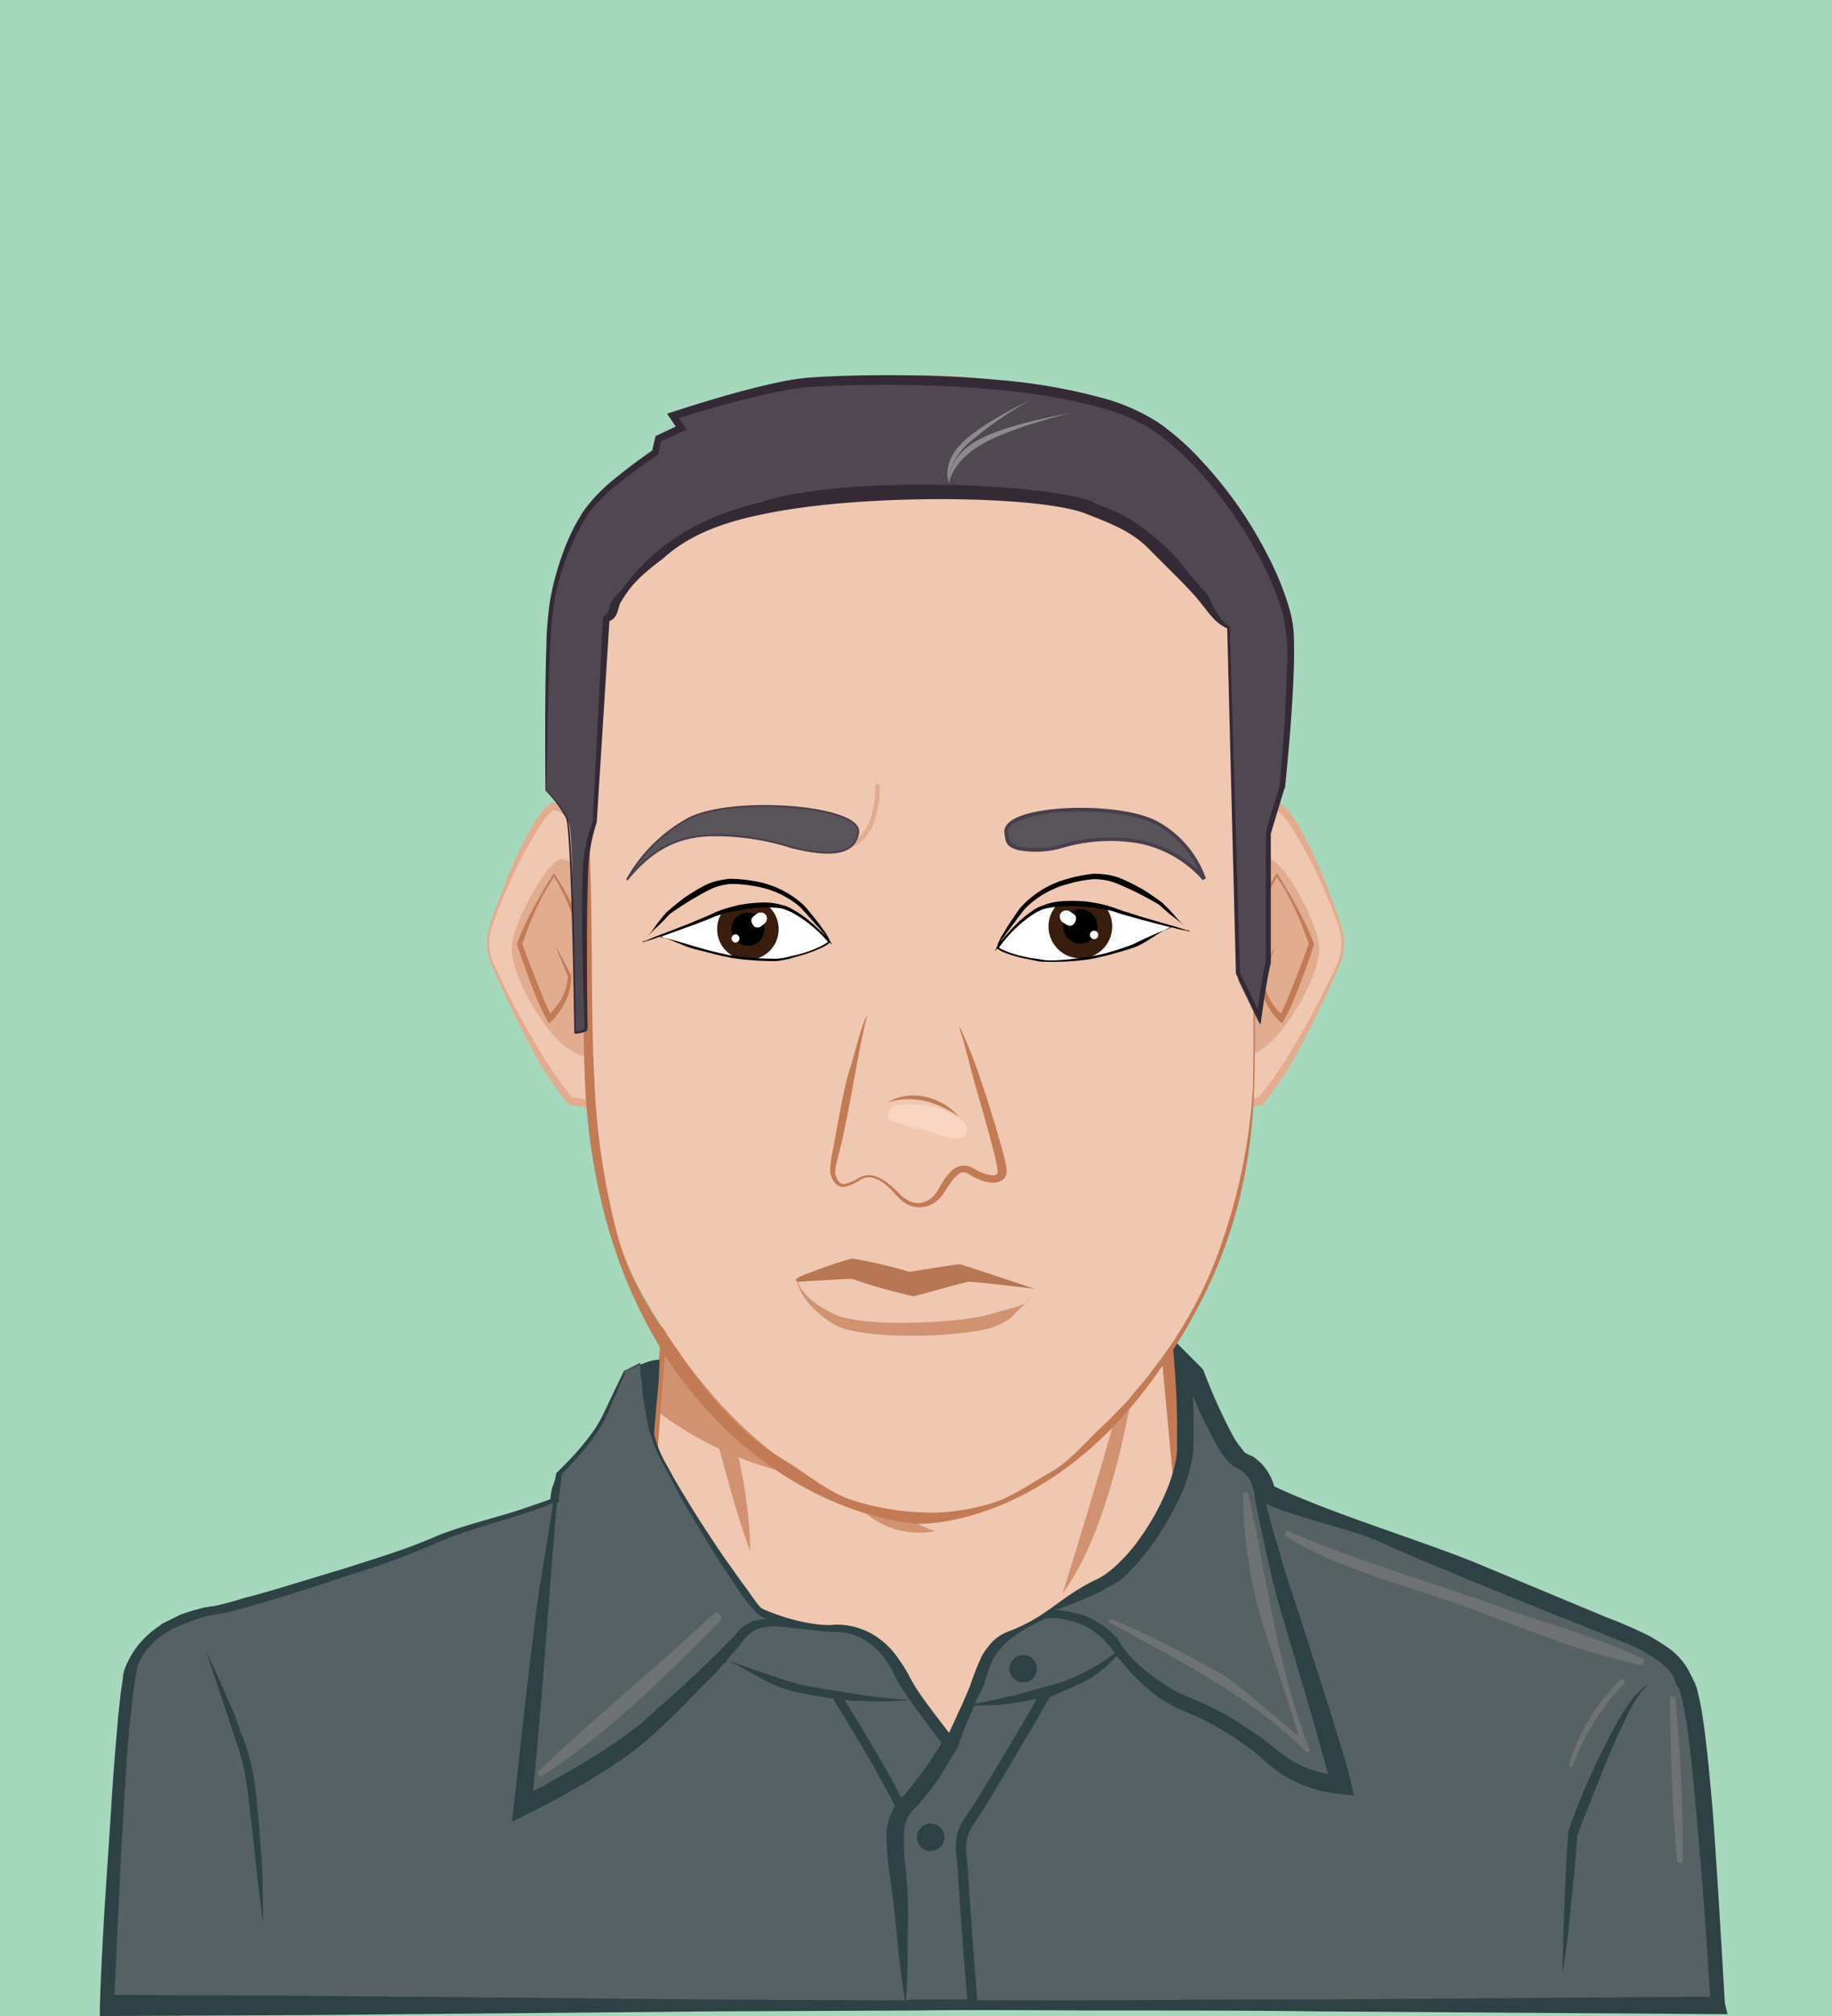 <svg id="hadi" xmlns="http://www.w3.org/2000/svg" width="200" height="220" viewBox="0 0 200 220">
  <g id="svga-group-backs-single">
    <path id="SvgjsPath3825" d="M0,0H200V220H0Z" fill="#a6d8bd"/>
  </g>
  <g id="svga-group-humanwrap-move" transform="translate(10.9 40.946)">
    <g id="svga-group-humanwrap">
      <g id="svga-group-humanbody-back" transform="translate(4.8 50.753)">
        <path id="SvgjsPath3778" d="M180.8,184.9c-2.3-3.4-38.9-17.8-38.9-17.8l-13.4-5.2-5.6-68.8H76.8L71.3,162l-13.4,5.2S21.4,181.6,19,185c-2.3,3.4-3.3,14.9-3.3,14.9V219H184.2V199.8c-.1.1-1-11.5-3.4-14.9Z" transform="translate(-15.7 -93.1)" fill="#f0c7b1"/>
      </g>
      <g id="svga-group-chinshadow-single" transform="translate(60.96 50.753)">
        <path id="SvgjsPath4222" d="M94.3,163.2a39.846,39.846,0,0,0,30.2-15c.96-1.2,1.83-2.36,2.64-3.5l-4.2-51.6H76.82l-4.96,62.4A38.761,38.761,0,0,0,94.3,163.2Z" transform="translate(-71.86 -93.1)" fill="#d19271"/>
      </g>
      <g id="svga-group-humanbody-front" transform="translate(3.9 49.853)">
        <path id="SvgjsPath3779" d="M184.5,219c-.1-6.4-.1-12.8-.1-19.2l-.3-.1a.138.138,0,0,1,.2,0,.1.1,0,0,1,.1.1v-.4l-.1-.5-.1-.9-.2-1.9c-.2-1.3-.4-2.5-.6-3.8a26.155,26.155,0,0,0-.9-3.8,16.135,16.135,0,0,0-1.5-3.6,11.929,11.929,0,0,0-2.9-2.1c-1-.6-2.1-1.1-3.2-1.7-2.1-1.1-4.3-2.1-6.5-3.1-4.4-2-8.7-3.9-13.1-5.7-4.4-1.9-8.8-3.7-13.2-5.5l-13-5.2-1.2-16.9c-.4-5.7-.9-11.5-1.3-17.2l-1.3-17.2L123.8,93l-.1-.8h-.8c-7.7,0-15.4.1-23.1.1l-23.1.2h-.5V93L75,110.2l-1.3,17.2c-.8,11.4-1.8,22.8-2.8,34.2-5.6,2.1-11.2,4.2-16.7,6.4q-8.4,3.3-16.8,6.9c-2.8,1.2-5.6,2.4-8.3,3.6a89.553,89.553,0,0,0-8.2,4.1,12.141,12.141,0,0,0-2,1.4,1.47,1.47,0,0,0-.5.6l-.3.6a5.359,5.359,0,0,0-.5,1.1,25.424,25.424,0,0,0-1.3,4.5,90.7,90.7,0,0,0-1.4,9.1L14.8,219v.9h.9l42.1.1H100c14,0,28.1-.1,42.1-.2l42.1-.5h.3V219ZM100,218l-42.1-.1-41.2.1-.1-18.1c.3-3,.6-5.9,1.2-8.9a28.755,28.755,0,0,1,1.1-4.2,7.93,7.93,0,0,1,.4-.9l.2-.4.3-.3a14.036,14.036,0,0,1,1.8-1.2c2.5-1.5,5.3-2.8,8-4.1s5.5-2.5,8.2-3.7c5.5-2.4,11.1-4.8,16.7-7.1s11.2-4.5,16.9-6.7l.2-.1v-.2c.9-11.5,1.7-23,2.7-34.4l1.4-17.2,1.5-16.7,22.6.2c7.4.1,14.8.1,22.3.1l1.3,16.4,1.5,17.2c.5,5.7,1,11.5,1.5,17.2l1.6,17.2v.3l.3.1,13.4,5c4.4,1.7,8.9,3.4,13.3,5.2s8.8,3.7,13.2,5.6c2.2,1,4.3,2,6.5,3,1.1.5,2.1,1.1,3.2,1.6a14.92,14.92,0,0,1,2.9,2,11.669,11.669,0,0,1,1.4,3.5c.3,1.2.6,2.5.8,3.7.2,1.3.4,2.5.6,3.8l.2,1.9.1.9.1.5v.4c0,6.3,0,12.6-.1,18.9l-41.8-.5c-14,.1-28.1,0-42.1,0Z" transform="translate(-14.8 -92.2)" fill="#c27b55"/>
        <path id="SvgjsPath3780" d="M125.1,142.4s-1.8,23-9.1,32.9C116,175.3,123.9,150.3,125.1,142.4Zm-34.5,16s5,7.9,11.5,10.1C102.1,168.5,92.6,170.7,90.6,158.4ZM73.4,140c6.7,25.6,6.7,25.6,8.5,30.7C81.9,170.7,82.3,158.1,73.4,140Z" transform="translate(-14.8 -92.2)" fill="#d19271"/>
      </g>
      <g id="svga-group-clothes-single" transform="translate(0 105.153)">
        <path id="SvgjsPath6421" d="M69.9,150.1l-1.8.9s-1.4,2.9-2.4,5.1S61,162,61,162a20.019,20.019,0,0,0-.6,2.9s-12.3,4.2-15.9,5.6-19.2,6.3-21.3,6.4a15,15,0,0,0-5.1,1.8,9.328,9.328,0,0,0-3.9,4.5c-1,2.8-2.6,34.4-2.6,36.8H187.5s-1.8-32.4-3.5-34.9c-.6-.9-.2-2.6-5.9-5.1s-17-7-20.8-8.5-19.3-7.2-19.3-7.2a4.552,4.552,0,0,0-2.3-3.4c-2.1-1.1-5.3-9.8-5.3-9.8l-1.3-1.3a91.82,91.82,0,0,1,.2,9.6c-.2,4.5-4.7,11.7-7.9,13.8s-9,5.7-11.3,6.6-2.8,3.4-3.8,5.9-2.6,5.9-2.6,5.9a69.509,69.509,0,0,1-5.3-7.6c-1.7-3.2-4-5.5-8.3-5.1-4.2.4-5.5-.9-7-1.7-1.5-.9-10.6-15.1-11.9-18.7a40.165,40.165,0,0,1-1.3-8.4Z" transform="translate(-10.9 -147.5)" fill="#566163"/>
        <path id="SvgjsPath6422" d="M188.3,220c-.4-6.9-.8-13.8-1.3-20.7-.3-3.5-.6-6.9-1.1-10.4a23.816,23.816,0,0,0-.5-2.6,5.271,5.271,0,0,0-.5-1.5l-.1-.2-.1-.2-.3-.6a7.317,7.317,0,0,0-1.9-2.3c-.8-.6-1.5-1-2.3-1.5a49.969,49.969,0,0,0-4.8-2.1l-4.8-2-9.6-4c-6.2-2.5-15.8-5.4-21.9-8.3a5.6,5.6,0,0,0-2.4-3.3l-.3-.1a.31.31,0,0,0-.2-.1c-.1-.1-.1-.1-.2-.1a3.171,3.171,0,0,1-.5-.6,7.837,7.837,0,0,1-1-1.5,60.682,60.682,0,0,1-3.1-6.9l-.1-.2-.1-.1-1.3-1.3-1.9-1.9.2,2.8q.3,3.45.3,6.9v2.6l-.1.8a18.116,18.116,0,0,1-.9,3.1,26.246,26.246,0,0,1-3.3,5.9,17.874,17.874,0,0,1-2.2,2.5,10.593,10.593,0,0,1-1.2,1,6.376,6.376,0,0,1-1.4.8c-4.1,2.1-4.9,3.8-9.2,5.5a4.869,4.869,0,0,0-1.8,1.1,8.346,8.346,0,0,0-1.2,1.6,28.057,28.057,0,0,0-1.3,3.3l-.9,2.1c-.5,1-.9,2-1.4,3-1.2-1.6-2.5-3.2-3.6-4.9-.3-.5-.6-1-.9-1.6a16.286,16.286,0,0,0-1.1-1.7,8.614,8.614,0,0,0-3-2.7,7.845,7.845,0,0,0-4-.9c-.5.1-3.5.1-7.7-1.7-.5-.2-1.5-1.9-2.3-2.9-.7-1-1.5-2.1-2.2-3.1-1.4-2.1-2.8-4.2-4.1-6.4-.7-1.1-1.3-2.2-1.9-3.3a12.811,12.811,0,0,1-1.4-3.4c.1-1.6.4-4.6.5-5.7,0,0,.1-2.2.1-2.4-1.2-.1-3.2,1.1-3.9,1.4l-1.5,3a26.389,26.389,0,0,1-1.5,2.9,25.6,25.6,0,0,1-2,2.6c-.7.8-1.5,1.6-2.3,2.4l-.1.1v.1a5.732,5.732,0,0,1-.4,1.4,5.067,5.067,0,0,0-.2,1.3c-3.2,1.4-9.4,2.7-12.6,4.1s-6.6,2.4-10,3.5c-3.4,1-6.8,2.1-10.1,3-.9.2-1.7.5-2.5.7l-1.2.3c-.2,0-.3.1-.6.1-.2,0-.5.1-.7.1a27.584,27.584,0,0,0-2.7.8l-1.2.6-.6.3c-.3.1-.4.3-.6.4a9.779,9.779,0,0,0-3.6,4.4,3.926,3.926,0,0,0-.3,1.4l-.2,1.3-.3,2.7c-.3,3.5-.6,7.1-.8,10.6l-.7,10.6c-.2,3.6-.4,7-.5,10.6v.9h.9l22-.1,22-.2,22-.2,22-.1c7.3-.1,14.7,0,22,0s14.7,0,22,.1l44,.3h.8l-.3-1.2Zm-68.2-44.9c.5-.3,1.1-.6,1.6-.9a5.665,5.665,0,0,0,1.5-1.2,20.936,20.936,0,0,0,2.4-2.8,32.252,32.252,0,0,0,3.6-6.3,18.93,18.93,0,0,0,1-3.6l.1-1v-2.7c0-1,0-2-.1-3a43.73,43.73,0,0,0,2.3,4.9,17.393,17.393,0,0,0,1.1,1.8,6.469,6.469,0,0,0,.8.9,3.111,3.111,0,0,0,.6.4l.4.2a4.741,4.741,0,0,1,1,1,7.838,7.838,0,0,1,.5,1.4l.1.6v.1c.5,2.7,1.1,5.3,1.7,8,.6,2.6,1.4,5.3,2.2,7.9l2.3,7.8,1.1,3.9c.2.8.5,1.7.7,2.5a12.971,12.971,0,0,1-3.9-1.4,26.838,26.838,0,0,1-2.3-1.7,22.688,22.688,0,0,0-2.5-1.8,28.554,28.554,0,0,0-5.4-3l-1.4-.6c-.4-.2-.9-.4-1.3-.6-.8-.5-1.6-1-2.4-1.6a20,20,0,0,1-2.2-1.9,8.7,8.7,0,0,1-.9-1.1,2.092,2.092,0,0,1-.4-.6l-.2-.3-.3-.4a9.127,9.127,0,0,0-5.6-2.8,3.4,3.4,0,0,0-1-.1,45.322,45.322,0,0,0,4.9-2Zm-12.8,10.4c.9-2.2.5-4.6,6.9-7.5a6,6,0,0,1,2.3.2,7.467,7.467,0,0,1,4.5,2.7l.2.2.2.3c.1.1.2.3.3.4a21.034,21.034,0,0,1-5.9,3.2c-1.7.5-3.3.9-5,1.4-1.5.3-2.9.7-4.4.9l.9-1.8Zm-4.5,6.1a43.876,43.876,0,0,1-4,5.6l-.4.4c-1.7-3.4-5.1-8.9-6.2-10.7a6.6,6.6,0,0,0,1.4.1,36.171,36.171,0,0,0,5.7-.1C100.5,188.5,101.6,190.1,102.8,191.6ZM91,179.5a6.216,6.216,0,0,1,3.3.8,8.158,8.158,0,0,1,2.5,2.4,8.272,8.272,0,0,1,.9,1.6,15.053,15.053,0,0,0,1,1.7l.6.9a50.5,50.5,0,0,1-5.6-.6c-2-.3-4-.6-6-1s-6.6-2.2-8.4-2.7c.5-.6,1-1.1,1.5-1.7a4.778,4.778,0,0,1,1.8-1.7,6.344,6.344,0,0,1,2.4-.3c.1,0,5.4.6,6,.6ZM61.4,162.2c.8-.8,1.5-1.6,2.2-2.4a26.93,26.93,0,0,0,2-2.7c.6-1,.9-2,1.4-3l1.3-3c.5-.3,1-.6,1.6-.9v.8l.1.9c.1.6.1,1.3.2,1.9.2,1.3.4,2.5.7,3.8a18.352,18.352,0,0,0,1.5,3.6c.6,1.1,1.2,2.2,1.8,3.4,1.3,2.2,2.6,4.4,3.9,6.5.7,1.1,1.4,2.1,2.1,3.2a23.4,23.4,0,0,0,2.4,3.1,2.361,2.361,0,0,0,.9.6.1.1,0,0,1,.1.1,6.753,6.753,0,0,0-1.4.2,5.67,5.67,0,0,0-1.3.8c-.4.4-.6.7-.9,1L78.1,182c-1.3,1.3-2.6,2.5-3.9,3.7s-2.7,2.4-4,3.6a47.314,47.314,0,0,1-4.3,3.1c-2.5,1.6-5.1,3.1-7.7,4.5.5-5.5,1-11,1.4-16.5l.7-9.1c.2-2,.3-3.9.5-5.9l.2-.1v-.2a7.844,7.844,0,0,1,.2-1.4,6.052,6.052,0,0,1,.2-1.5Zm-5.8,57.2-22-.2-21.1-.1c.3-6.7.6-13.5,1-20.2.2-3.5.4-7.1.8-10.6.1-.9.2-1.8.3-2.6l.2-1.3c0-.2.1-.4.1-.6a1.268,1.268,0,0,0,.1-.6,7.643,7.643,0,0,1,3.1-3.6,2.186,2.186,0,0,0,.5-.3l.6-.3a6.118,6.118,0,0,1,1.2-.5,22.5,22.5,0,0,1,2.4-.8c.2,0,.4-.1.6-.1l.7-.1c.5-.1.9-.2,1.3-.3.9-.2,1.7-.5,2.6-.7,3.4-1,6.8-2.1,10.1-3.2a92.539,92.539,0,0,0,10-3.7c3.1-1.4,9.2-2.8,12.3-4.2-.3,1.9-.6,3.7-.9,5.6-.5,3-1,6.1-1.3,9.1-.8,6.1-1.4,12.2-2.1,18.3l-.2,1.8,1.6-.8A89.213,89.213,0,0,0,67,194a34.575,34.575,0,0,0,4.4-3.4c1.3-1.2,2.7-2.5,3.9-3.8,1.3-1.3,2.6-2.6,3.8-3.9l.3-.3c3.6,1.7,4.4,2.8,8.2,3.6,1.2.2,2.4.4,3.5.6l-.1.1c.1.1,4.8,7.7,6.7,11.6a.52.52,0,0,0-.2.4,6.263,6.263,0,0,0-.7,2.2A24.216,24.216,0,0,0,97,205l.5,3.7.4,3.7c.2,2.4.5,4.9.9,7.3l-21.2-.1-22-.2Zm43.3.3c.2-2.5.2-4.9.2-7.4a48.321,48.321,0,0,0-.3-7.6,21.956,21.956,0,0,1-.1-3.6,5.732,5.732,0,0,1,.4-1.4c.1-.2.3-.4.4-.6l.3-.3.4-.4a32.409,32.409,0,0,0,2.4-3.1c.7-1.1,1.3-2.2,2-3.3v-.1l.9-2.4.9-2a23.717,23.717,0,0,0,4.6-.3c.8-.1,1.5-.3,2.2-.4-1.5,2.6-6.5,11.1-7.8,12.9s-1.1,3.3-.9,5c0,.4.1.8.1,1.3.1,2.1.8,11.5,1,13.6H99.5Zm22.7,0H106.7c-.2-2-.9-11.6-1-13.7,0-.5-.1-.9-.1-1.3-.2-1.7-.3-2.9.8-4.4,1.5-2.1,6.3-10.5,6.6-10.9l1.6-2.8c1-.4,1.8-.8,3.4-1.5a11.95,11.95,0,0,0,3.9-3,.1.1,0,0,0,.1.1c.3.4.7.8,1,1.2a22.842,22.842,0,0,0,2.2,2.2,12.029,12.029,0,0,0,2.6,1.8,6.109,6.109,0,0,0,1.4.7l1.4.6a31.016,31.016,0,0,1,5,2.9,20.281,20.281,0,0,1,2.3,1.8,16.41,16.41,0,0,0,2.5,1.9,14.523,14.523,0,0,0,6.1,1.9l1.3.1-.3-1.3c-.3-1.4-.7-2.7-1.1-4l-1.2-3.9-2.5-7.8c-.8-2.6-1.7-5.1-2.5-7.7-.7-2.4-1.4-4.8-2-7.1,2.9,1.4,9.4,2.8,12.3,4.1,1.6.7,3.1,1.4,4.8,2.1l4.8,2,9.6,3.9,4.8,1.9c1.6.7,3.2,1.2,4.7,2,1.4.8,2.9,1.7,3.5,2.9a4.167,4.167,0,0,1,.2.6c0,.1.1.2.2.4a1.438,1.438,0,0,1,.2.3,4.053,4.053,0,0,1,.3,1c.2.8.3,1.6.5,2.5.5,3.4.8,6.8,1.1,10.2.6,6.6,1.1,13.2,1.5,19.9l-43.2.3c-7.2,0-14.6,0-21.9.1ZM111.7,182a1.5,1.5,0,1,1-1.5,1.5A1.538,1.538,0,0,1,111.7,182Zm-10.1,18.4a1.5,1.5,0,1,1-1.5,1.5A1.538,1.538,0,0,1,101.6,200.4Zm-73.8-4.5a26.154,26.154,0,0,0-.9-3.8c-.4-1.2-.9-2.4-1.3-3.6-1-2.3-2-4.6-3.1-6.9l1.2,3.6,1.2,3.6,1.2,3.6a23.254,23.254,0,0,1,.8,3.6c.4,2.5.6,5,.9,7.5l.4,3.8c.2,1.2.3,2.5.5,3.8,0-2.5,0-5.1-.2-7.6-.2-2.6-.4-5.1-.7-7.6Zm150.5-9.2a21.419,21.419,0,0,0-1.3,1.9c-.8,1.3-1.5,2.7-2.2,4.1a71.16,71.16,0,0,0-3.6,8.6v.2c-.2,2.5-.3,5-.4,7.6-.1,2.5-.2,5-.2,7.6q.6-3.75.9-7.5c.3-2.5.5-5,.7-7.5,1.1-2.9,2.2-5.7,3.4-8.6.6-1.4,1.2-2.8,1.9-4.2a12.548,12.548,0,0,1,2.5-3.8,8.518,8.518,0,0,0-1.7,1.6Z" transform="translate(-10.9 -147.5)" fill="#2e4144"/>
        <path id="SvgjsPath6423" d="M135.7,164.5a53.836,53.836,0,0,0,1.7,12.6c.3,1.3,4.5,13.8,4.4,13.8,0,0-6.8-5.8-8.1-6.6a117.978,117.978,0,0,0-12.3-6.2c-.3-.1-.5.3-.2.4,7.3,4,15.5,8.1,21.4,14.1a.271.271,0,0,0,.4-.2c-3.6-9.2-4.6-18.4-6.7-27.9-.2-.4-.6-.3-.6,0Zm43.6,17.9c-5-2.4-10.5-3.8-15.7-5.7-6.6-2.4-16.5-5.3-22.9-8.2-.3-.2-.6.3-.3.5,5.1,3.5,14.5,5.8,20.3,8,5.9,2.2,12.2,4.8,18.4,6.1.3,0,.6-.5.2-.7Zm-2.4,2.3a22.022,22.022,0,0,0-5.6,9.2c-.1.2.3.4.4.2a26.252,26.252,0,0,1,5.6-9C177.4,184.8,177.1,184.5,176.9,184.7Zm6,2.1a.3.3,0,0,0-.6,0c.1,5.9.2,11.8.8,17.6a.3.3,0,0,0,.6,0A172.733,172.733,0,0,0,182.9,186.8Zm-105-9.3c-6.2,5.9-13,11.3-19.1,17.2-.2.2.1.7.4.5,7.2-4.7,13.5-10.9,19.5-17C79,177.8,78.3,177.1,77.9,177.5Z" transform="translate(-10.9 -147.5)" fill="#6f7272"/>
      </g>
      <g id="svga-group-head" transform="translate(42.261 0)">
        <g id="svga-group-ears-left-move" transform="translate(0 46.603)">
          <g id="svga-group-ears-left">
            <path id="SvgjsPath3678" d="M68.53,80.36s-11.15-9.8-12.94-9.96c-1.54-.14-5.36,8.01-7.05,13.16a5.866,5.866,0,0,0,.25,4.2c1.62,3.57,5.21,11.04,8.43,14.78a12.436,12.436,0,0,0,3.58.33c.86-.25,7.58-5.67,8.27-7.77s.83-11.3-.54-14.74Z" transform="translate(-48.142 -69.95)" fill="#f0c7b1"/>
            <path id="SvgjsPath3679" d="M69.49,84.19c.18,1.31.28,2.64.33,3.96s.06,2.65-.01,3.98q-.048,1-.17,1.99a7.647,7.647,0,0,1-.2,1.02,3.419,3.419,0,0,1-.46.96,16.382,16.382,0,0,1-2.47,2.8c-.88.84-1.78,1.63-2.71,2.4-.47.38-.93.75-1.42,1.11-.24.18-.49.35-.74.52l-.4.24a1.683,1.683,0,0,1-.53.19,6.784,6.784,0,0,1-1.82-.09c-.58-.08-1.15-.19-1.73-.32l-.13-.03-.08-.1a37.36,37.36,0,0,1-3.74-5.65c-1.1-1.98-2.1-4.03-3.06-6.1l-1.41-3.11a6.135,6.135,0,0,1-.54-3.46,7.594,7.594,0,0,1,.44-1.67c.18-.54.37-1.07.56-1.6.4-1.05.79-2.11,1.22-3.15a40.887,40.887,0,0,1,2.94-6.02,10.792,10.792,0,0,1,1-1.36,3.218,3.218,0,0,1,.67-.59.971.971,0,0,1,.52-.16,1.618,1.618,0,0,1,.47.12,15.946,15.946,0,0,1,2.75,1.76c1.72,1.29,3.37,2.66,5,4.09,1.64,1.41,3.22,2.86,4.81,4.38a17.718,17.718,0,0,1,.91,3.89ZM58.4,72.51a15.634,15.634,0,0,0-2.59-1.61,2.378,2.378,0,0,0-.26-.08.431.431,0,0,0-.2.07,2.033,2.033,0,0,0-.51.44,9.167,9.167,0,0,0-.94,1.24,48.217,48.217,0,0,0-3.11,5.77c-.46,1.01-.92,2.02-1.32,3.06-.2.52-.4,1.04-.59,1.57a7.637,7.637,0,0,0-.45,1.6,5.718,5.718,0,0,0,.55,3.26c.47,1.03.98,2.05,1.49,3.05,1.02,2.02,2.12,3.99,3.26,5.91a39.8,39.8,0,0,0,3.76,5.42l-.21-.13a12.675,12.675,0,0,0,3.29.33.745.745,0,0,0,.28-.11l.35-.22.7-.5c.47-.34.93-.71,1.39-1.08.92-.74,1.81-1.52,2.68-2.34a18.359,18.359,0,0,0,2.39-2.61,2.941,2.941,0,0,0,.38-.72,7.327,7.327,0,0,0,.19-.89c.09-.63.17-1.27.21-1.91.1-1.29.14-2.6.15-3.9s-.04-2.62-.15-3.92a17.533,17.533,0,0,0-.66-3.84c-3.33-2.62-6.67-5.35-10.08-7.86Z" transform="translate(-48.142 -69.95)" fill="#e1ac8f"/>
            <path id="SvgjsPath3680" d="M68.79,88.66S58.04,75.08,56.02,76.21s-5.19,7.53-5.18,9.67c.02,3.14,3.34,8.38,5.01,9.96a6.6,6.6,0,0,0,6.35,1.94c2.66-.61,6.59-9.12,6.59-9.12Z" transform="translate(-48.142 -69.95)" fill="#e1ac8f"/>
            <path id="SvgjsPath3681" d="M60.61,88.64c-.45-1.26-.95-2.5-1.45-3.74S58.1,82.451,57.5,81.26a31.687,31.687,0,0,0-1.97-3.45l-.08-.12-.08.12c-.75,1.18-1.45,2.38-2.12,3.62-.33.62-.66,1.25-.96,1.89s-.57,1.31-.84,1.98l-.04.1.04.12c.46,1.41.96,2.79,1.47,4.18.25.69.54,1.37.83,2.05a17,17,0,0,0,.99,2.01l.19.31.25-.23a6.516,6.516,0,0,0,.87-1.02,8.555,8.555,0,0,0,.69-1.17,5.911,5.911,0,0,0,.6-2.74v-.06l-.02-.04c-.5-.99-1.03-1.96-1.55-2.94l-.05.03c.42,1.01.83,2.03,1.26,3.03a5.833,5.833,0,0,1-.68,2.41,7.28,7.28,0,0,1-1.24,1.65c-.26-.49-.5-1.02-.73-1.56l-.81-2.03c-.53-1.32-1.03-2.66-1.52-3.99a38.442,38.442,0,0,1,1.52-3.82,25.473,25.473,0,0,1,1.96-3.51,24.3,24.3,0,0,1,1.68,3.39l1.54,3.67,1.56,3.67c.52,1.22,1.05,2.45,1.6,3.66l.06-.03c-.41-1.27-.85-2.54-1.31-3.8Z" transform="translate(-48.142 -69.95)" fill="#c27b55"/>
          </g>
        </g>
        <g id="svga-group-ears-right-move" transform="translate(71.858 46.633)">
          <g id="svga-group-ears-right">
            <path id="SvgjsPath3682" d="M131.47,80.36s11.15-9.8,12.94-9.96c1.54-.14,5.36,8.01,7.05,13.16a5.866,5.866,0,0,1-.25,4.2c-1.62,3.57-5.21,11.04-8.43,14.78a12.436,12.436,0,0,1-3.58.33c-.86-.25-7.58-5.67-8.27-7.77s-.83-11.3.54-14.74Z" transform="translate(-130.156 -69.98)" fill="#f0c7b1"/>
            <path id="SvgjsPath3683" d="M131.44,80.33c1.58-1.52,3.17-2.97,4.81-4.38,1.62-1.42,3.28-2.8,5-4.09A15.37,15.37,0,0,1,144,70.1a2.154,2.154,0,0,1,.47-.12,1.031,1.031,0,0,1,.52.16,2.58,2.58,0,0,1,.67.59,10.792,10.792,0,0,1,1,1.36,42.431,42.431,0,0,1,2.94,6.02c.43,1.04.82,2.09,1.22,3.15.19.53.38,1.06.56,1.6a8.194,8.194,0,0,1,.44,1.67,6.135,6.135,0,0,1-.54,3.46l-1.41,3.11c-.97,2.06-1.96,4.11-3.06,6.1a36.384,36.384,0,0,1-3.74,5.65l-.08.1-.13.03c-.58.13-1.15.23-1.73.32a7.746,7.746,0,0,1-1.82.09,1.683,1.683,0,0,1-.53-.19l-.4-.24c-.25-.17-.5-.34-.74-.52-.48-.36-.95-.73-1.42-1.11-.93-.76-1.83-1.56-2.71-2.4a16.771,16.771,0,0,1-2.47-2.8,3.42,3.42,0,0,1-.46-.96,10.168,10.168,0,0,1-.2-1.02c-.08-.67-.14-1.33-.17-1.99-.07-1.33-.07-2.65-.01-3.98s.15-2.65.33-3.96a15.1,15.1,0,0,1,.91-3.89Zm.06.06a16.334,16.334,0,0,0-.66,3.84c-.1,1.3-.15,2.61-.15,3.92s.06,2.61.15,3.9c.05.65.12,1.29.21,1.91.06.31.11.62.19.89a2.635,2.635,0,0,0,.38.72,18.916,18.916,0,0,0,2.39,2.61c.86.81,1.76,1.59,2.68,2.34.46.37.92.73,1.39,1.08l.7.5.35.22a.745.745,0,0,0,.28.11,12.674,12.674,0,0,0,3.29-.33l-.21.13a39.8,39.8,0,0,0,3.76-5.42c1.14-1.92,2.24-3.89,3.26-5.91.51-1.01,1.02-2.02,1.49-3.05a5.718,5.718,0,0,0,.55-3.26,7.471,7.471,0,0,0-.45-1.6c-.19-.53-.38-1.05-.59-1.57-.4-1.04-.86-2.06-1.32-3.06a47.458,47.458,0,0,0-3.11-5.77,9.167,9.167,0,0,0-.94-1.24,2.8,2.8,0,0,0-.51-.44.431.431,0,0,0-.2-.07,2.378,2.378,0,0,0-.26.08,15.633,15.633,0,0,0-2.59,1.61C138.19,75.02,134.85,77.75,131.5,80.39Z" transform="translate(-130.156 -69.98)" fill="#e1ac8f"/>
            <path id="SvgjsPath3684" d="M131.21,88.66s10.75-13.58,12.77-12.45,5.19,7.53,5.18,9.67c-.02,3.14-3.34,8.38-5.01,9.96a6.6,6.6,0,0,1-6.35,1.94C135.14,97.17,131.21,88.66,131.21,88.66Z" transform="translate(-130.156 -69.98)" fill="#e1ac8f"/>
            <path id="SvgjsPath3685" d="M148.54,85.31c-.26-.67-.52-1.34-.84-1.98q-.45-.96-.96-1.89c-.67-1.24-1.38-2.44-2.12-3.62l-.08-.12-.08.12a34.513,34.513,0,0,0-1.97,3.45c-.6,1.18-1.14,2.4-1.66,3.64-.49,1.24-1,2.48-1.45,3.74s-.9,2.53-1.28,3.81l.06.03c.55-1.21,1.07-2.44,1.6-3.66l1.56-3.67,1.54-3.67a24.3,24.3,0,0,1,1.68-3.39,26.072,26.072,0,0,1,1.96,3.51,37.032,37.032,0,0,1,1.52,3.82c-.5,1.34-.99,2.67-1.52,3.99l-.81,2.03c-.23.53-.47,1.07-.73,1.56a7.28,7.28,0,0,1-1.24-1.65,5.686,5.686,0,0,1-.68-2.41c.43-1,.84-2.02,1.26-3.03l-.05-.03c-.52.98-1.05,1.95-1.55,2.94l-.02.04v.06a5.911,5.911,0,0,0,.6,2.74,7.991,7.991,0,0,0,.69,1.17,6.437,6.437,0,0,0,.87,1.02l.25.23.19-.31a18.668,18.668,0,0,0,.99-2.01c.29-.68.57-1.36.83-2.05.51-1.38,1.01-2.77,1.47-4.18l.04-.12-.07-.11Z" transform="translate(-130.156 -69.98)" fill="#c27b55"/>
          </g>
        </g>
        <g id="svga-group-faceshape-wrap" transform="translate(9.432 0.014)">
          <g id="svga-group-faceshape-single">
            <path id="SvgjsPath4209" d="M133.528,106.966c.269-8.567-.3-24.789.908-37.5,0,0,.834-9.735,0-13.937-2.038-10.247-5.837-16.4-14.084-21.315C111.735,29.1,97,29.3,97,29.3s-14.732-.2-23.349,4.919C65.5,39.138,61.609,45.286,59.571,55.534c-.834,4.1,0,13.937,0,13.937,1.2,12.707.482,25.762.843,35.507.454,15.914,6.176,25.027,10.938,31.791C83.119,152.857,97,154.626,97,154.626s13.481.059,25.248-16.03c7.459-10.237,10.9-19.785,11.276-31.631Z" transform="translate(-59.2 -29.299)" fill="#f0c7b1"/>
            <path id="SvgjsPath4211" d="M122.392,138.964c7.468-10.237,10.765-20.153,11.136-32,.269-8.567-.3-24.789.908-37.5,0,0,.834-9.735,0-13.937-2.038-10.247-5.837-16.4-14.084-21.315C111.735,29.1,97,29.3,97,29.3s-14.732-.2-23.349,4.919C65.5,39.138,61.609,45.286,59.571,55.534c-.834,4.1,0,13.937,0,13.937,1.2,12.707.482,25.762.843,35.507.454,15.914,5.349,26.464,10.111,33.228C82.292,154.294,97,154.626,97,154.626S110.625,155.053,122.392,138.964Zm-5.207,4.806c-1.983,1.793-3.627,3.924-5.879,5.225-2.261,1.271-4.389,2.854-6.835,3.51a16.668,16.668,0,0,1-1.844.441c-.612.143-1.242.215-1.862.307a18.451,18.451,0,0,1-3.66.113h-.139A27.677,27.677,0,0,1,89.526,152c-2.446-.789-4.958-2.9-7.191-4.263-4.5-2.644-7.513-6.225-10.747-10.58-3.1-4.406-6.153-8.726-7.617-14.188a79.047,79.047,0,0,1-2.483-16.939c-.306-5.769-.232-11.6-.315-17.441s-.287-11.7-.843-17.533c-.306-2.9-.51-5.78-.6-8.68-.046-1.445-.056-2.89.009-4.324a17.659,17.659,0,0,1,.2-2.111c.111-.7.278-1.4.417-2.111A37.917,37.917,0,0,1,63.1,45.778a25.156,25.156,0,0,1,4.809-6.712,30.146,30.146,0,0,1,6.477-4.786,30.865,30.865,0,0,1,7.4-2.7,65.368,65.368,0,0,1,31.049.748,28.645,28.645,0,0,1,7.144,2.982,30.474,30.474,0,0,1,6.208,4.878c3.725,3.8,5.911,9.079,7.144,14.623a35.572,35.572,0,0,1,.686,8.444c-.019,2.9-.167,5.759-.371,8.7-.63,11.7,0,23.364-.259,35.016a62.758,62.758,0,0,1-3.241,16.541,46.231,46.231,0,0,1-7.608,14.177c-.778,1.137-1.714,2.121-2.567,3.187-.417.543-.927.984-1.381,1.476-.454.461-.908.963-1.408,1.414Z" transform="translate(-59.2 -29.299)" fill="#c27b55"/>
          </g>
        </g>
        <g id="svga-group-mouth-single-move" transform="translate(33.709 96.382)">
          <g id="svga-group-mouth-single">
            <path id="SvgjsPath4868" d="M87.867,124.284c.12-.08-1.187-.114,1.713-1.134a42.286,42.286,0,0,1,4.263-1.418,53.6,53.6,0,0,1,6.266,1.468s4.993-.83,5.453-.83c.23,0,8.181,2.67,8.181,2.67s-6.822-.836-7.252-.756c-.93.16-5.43,1.5-5.97,1.566a59.091,59.091,0,0,1-6.677-1.881C93.673,123.91,87.867,124.284,87.867,124.284Z" transform="translate(-87.674 -121.729)" fill="#b77654"/>
            <path id="SvgjsPath4869" d="M87.82,125.93c.5,1.38,1.233,2.52,4.153,4.007s13.638,1.044,17.157,0,3.947-.857,4.444-2.237c-.163.72-1.009,1.284-2.291,2.674a8.132,8.132,0,0,1-3.922,1.433c-5.15.857-13.217.629-15.389-.754-2.954-1.882-3.837-3.673-4.153-5.123Z" transform="translate(-87.82 -123.867)" fill="#d19271"/>
          </g>
        </g>
        <g id="svga-group-nose-single-move" transform="matrix(0.998, -0.07, 0.07, 0.998, 36.225, 70.22)">
          <g id="svga-group-nose-single" transform="translate(0)">
            <path id="SvgjsPath4588" d="M16.141,2.681c.27,1.2,2.7,10.85,2.14,12.07s-3.14-.83-3.88-1.09-1.74.78-2.4,2.09-1.49,2.36-2.7,2.35a3.659,3.659,0,0,1-2.61-1.76c-.44-.63-1.47-2.04-2.51-2.32s-1.91.66-2.45.85a1.128,1.128,0,0,1-1.69-.94c-.25-1.28.72-4.55,1.13-5.96S2.641,2.7,2.861,2.2s2.2-2.26,6.27-2.2C13.211.081,15.771,1.051,16.141,2.681Z" transform="translate(0.99 2.415) rotate(3)" fill="#f0c7b1"/>
            <path id="SvgjsPath4589" d="M4.881.025C3.721,3.818,2.3,10.841,1.111,14.593c-.15.471-.3.934-.42,1.4a6.024,6.024,0,0,0-.14.694,1.712,1.712,0,0,0-.01.314,1.527,1.527,0,0,0,.08.331c.14.438.38.876.89.818a4.838,4.838,0,0,0,1.54-.562,2.507,2.507,0,0,1,.9-.248,2.211,2.211,0,0,1,.93.149,4.776,4.776,0,0,1,1.43.934,14.723,14.723,0,0,1,1.13,1.149,3.646,3.646,0,0,0,1.22.926,2.11,2.11,0,0,0,1.49.058,2.647,2.647,0,0,0,1.19-.818c.3-.347.55-.818.86-1.248a5.311,5.311,0,0,1,1.15-1.256,1.952,1.952,0,0,1,1.05-.388,2.012,2.012,0,0,1,1.11.289l.21.124.16.107c.11.074.22.132.33.2a5.289,5.289,0,0,0,.71.322,3.467,3.467,0,0,0,.71.174.671.671,0,0,0,.46-.058.448.448,0,0,0,.14-.364,5.587,5.587,0,0,0-.05-.669c-.26-1.9-1.54-7.3-1.97-9.211s-.78-4-1.32-5.912l.09-.025a48.809,48.809,0,0,1,1.94,5.8c.58,1.9,1.92,7.277,2.24,9.253a6.387,6.387,0,0,1,.06.793,1.153,1.153,0,0,1-.5.95,1.775,1.775,0,0,1-1.22.24,3.938,3.938,0,0,1-.98-.256,7.124,7.124,0,0,1-.83-.4,3.487,3.487,0,0,1-.38-.24l-.18-.124-.15-.091a.842.842,0,0,0-1.07.033,4.808,4.808,0,0,0-1.01,1.05c-.32.4-.57.826-.97,1.264a3.236,3.236,0,0,1-1.57.95,2.838,2.838,0,0,1-1.94-.19,3.82,3.82,0,0,1-1.3-1.1,11.265,11.265,0,0,0-1.04-1.165,4.032,4.032,0,0,0-1.31-.893,1.818,1.818,0,0,0-1.55.1,5.359,5.359,0,0,1-1.65.661,1.45,1.45,0,0,1-.53-.033,1.04,1.04,0,0,1-.44-.264,2,2,0,0,1-.45-.711,2.207,2.207,0,0,1-.12-.38A1.505,1.505,0,0,1,0,16.659a6.043,6.043,0,0,1,.08-.752,14.251,14.251,0,0,1,.31-1.463c.5-1.926,1.528-6.709,2.258-8.568S3.931,1.81,4.831,0l.05.025Z" transform="matrix(1, 0.017, -0.017, 1, 0.369, 0)" fill="#c27b55"/>
            <path id="SvgjsPath4590" d="M0,.583A4.751,4.751,0,0,1,2.03.013a6.348,6.348,0,0,1,2.12.24,7.355,7.355,0,0,1,1.91.93,8.9,8.9,0,0,1,.83.66c.25.25.49.5.72.77-.3-.19-.57-.4-.86-.59-.3-.17-.58-.37-.88-.53a6.349,6.349,0,0,0-.91-.44A8.192,8.192,0,0,0,4.02.7,8.283,8.283,0,0,0,2.04.373,7.084,7.084,0,0,0,0,.583Z" transform="translate(6.884 9.06)" fill="#c27b55"/>
            <path id="SvgjsPath4591" d="M8.393,2.682C7.023.622,3.233-.228.913.052c-.76.09-1.37,1.27-.45,1.67,1.16.51,2.34.85,3.54,1.26,1.18.4,2.29,1.13,3.56,1.14A.963.963,0,0,0,8.393,2.682Z" transform="translate(6.761 9.989)" fill="#f8d5c3"/>
          </g>
        </g>
        <g id="svga-group-hair-front" transform="translate(6.36)">
          <path id="SvgjsPath6242" d="M58.02,72.663A12.49,12.49,0,0,1,60.51,76.1c.711,1.714.307,22.645.836,23.027l1.16-.39-.29-17.6,1.13-5.033,1.24-22.154S68.3,44.343,81.552,41.142s20.729-.062,36.026,0l7.816,5.878,7.124,7.879,1.089,38.452,2.307,4.772a58.107,58.107,0,0,1,1.067-6.114l-.342-15.1,1.733-4.64s1.423-13.943.711-17.95-5.336-14.139-13.69-20.822-34.312-5.732-38.936-5.35-14.584,3.625-14.584,3.625l.884,1.332-2.49,1.146-.356,1.529S64.759,39.221,62.8,41.7s-3.73,7.261-4.269,11.268-.51,19.7-.51,19.7Z" transform="translate(-57.949 -27.36)" fill="#504851"/>
          <path id="SvgjsPath6243" d="M58.065,72.647A12.767,12.767,0,0,1,60.373,75.6c.664,1.156.917,22.977.927,23.3.01.155.822-.041.889-.176a1.714,1.714,0,0,0,.046-.8s-.418-9.913-.189-16.47a17.491,17.491,0,0,1,1.1-5.426l-.01.062,1.106-22.158.01-.155.106-.114c.347-.1.615-.919.615-.919s-.052-.718,1.34-1.95c1.749-2.481,5.8-7.392,15.36-9.674,9.705-2.894,30.9-1.917,35.925,0,1.451.88,3.288.806,7.292,4.28,2.907,2.522,2.883,3.387,5.146,5.607.551.545.883,2.507,2.6,3.791l.048.041v.072L133.8,92.622l-.029-.1,2.327,4.76-.471.083c.212-1.59.433-3.18.721-4.77a11.438,11.438,0,0,1,.269-1.208V77.034l1.567-4.975-.077.176c.385-4.254.712-8.518.808-12.772a21.259,21.259,0,0,0-.481-6.237,32.411,32.411,0,0,0-2.4-5.762A44.284,44.284,0,0,0,128.9,37.4a27.283,27.283,0,0,0-4.539-3.986,20.517,20.517,0,0,0-5.366-2.4A65.575,65.575,0,0,0,107.3,28.95c-3.952-.372-7.924-.527-11.9-.537-1.991,0-3.971.021-5.962.1-.99.041-1.981.093-2.962.165-.962.093-1.933.258-2.9.434-3.885.785-7.741,1.9-11.559,3.077l.212-.65.885,1.342.279.423-.442.2-2.5,1.125.212-.268-.365,1.528-.038.155-.125.083c-1.356.909-2.7,1.879-3.991,2.9a17.937,17.937,0,0,0-3.491,3.449,26.453,26.453,0,0,0-3.673,9.417,37.787,37.787,0,0,0-.49,5.142q-.13,2.6-.2,5.2c-.1,3.469-.163,6.98-.212,10.408Zm-.087.041c-.038-3.511-.038-6.959-.01-10.439.019-1.735.048-3.469.1-5.214a38,38,0,0,1,.433-5.214,30.091,30.091,0,0,1,1.375-5.039,21.868,21.868,0,0,1,2.3-4.667,18.658,18.658,0,0,1,3.577-3.635c1.3-1.064,2.635-2.055,4.01-2.994l-.163.237.346-1.528.038-.186.173-.083,2.481-1.167-.163.62-.894-1.332-.327-.485.529-.176c3.827-1.239,7.674-2.4,11.616-3.252a28.691,28.691,0,0,1,3.01-.485c1.01-.083,2.01-.134,3-.176,2-.083,4-.114,6-.114,4,0,8,.145,11.991.516a62.37,62.37,0,0,1,11.876,2.106,21.85,21.85,0,0,1,5.616,2.55,28.372,28.372,0,0,1,4.683,4.14,45.109,45.109,0,0,1,7.241,10.336,32.576,32.576,0,0,1,2.414,5.968,12.958,12.958,0,0,1,.462,3.263c.019,1.084.019,2.158-.019,3.232-.154,4.3-.519,8.56-.952,12.824l-.01.1-.067.072-1.481,4.922V91.549c-.106.351-.183.754-.26,1.136-.3,1.559-.529,3.149-.75,4.729l-.115.826-.356-.743-2.3-4.781-.029-.052v-.052L132.4,54.887l.048.114c-1.544-.658-2.113-1.884-3.548-3.531-1.024-1.172-2.562-2.662-4.166-4.264-.157-.156-.523-.525-.863-.876-1.987-2.052-4.672-2.963-6.886-3.854-4.909-1.976-24.025-2.263-35.022,0-3.186.656-7.724,1.76-11.128,4.875-2.928,2.166-3.775,3.318-4.7,4.891-.227.414-.234,1.681-1.279,1.994l.115-.258L63.575,76.116v.031l-.01.031a18.8,18.8,0,0,0-.923,5.271c-.243,5.933-.081,16.625-.081,16.625a1.686,1.686,0,0,1-.075.823c-.077.145-1.355.439-1.355.274-.01-.33-.316-22.384-.922-23.489a12.838,12.838,0,0,0-2.231-2.994Z" transform="translate(-57.949 -27.36)" fill="#342a36"/>
        </g>
        <path id="Path_26946" data-name="Path 26946" d="M36.971,25.817s-.322-2.683,2.963-4.584,10.176-3.021,10.176-3.021-6.3,1.485-9.585,3.387S36.971,25.817,36.971,25.817Z" transform="translate(13.474 -14.048)" fill="#8d8a8e"/>
        <path id="Path_26947" data-name="Path 26947" d="M.007,6.263S-.264,4.054,2.5,2.488,11.077,0,11.077,0A39.143,39.143,0,0,0,3,2.789C.234,4.355.007,6.263.007,6.263Z" transform="translate(48.71 5.75) rotate(-16)" fill="#8d8a8e"/>
        <g id="svga-group-eyes-left-move" transform="matrix(0.978, -0.208, 0.208, 0.978, 53.082, 54.294)">
          <g id="svga-group-eyes-left" transform="translate(0 0)">
            <g id="svga-group-eyesback-left" transform="translate(0.372 0.31)">
              <path id="SvgjsPath6834" d="M10.833,0c6.019,0,10.833,3.6,10.834,8.07s-4.815,8.07-10.833,8.07S0,12.539,0,8.07,4.815,0,10.833,0Z" transform="translate(0)" fill="#fff"/>
            </g>
            <g id="svga-group-eyesiriswrapper-left" transform="translate(6.751 4.696)">
              <g id="svga-group-eyesiriscontrol-left" transform="translate(0 0)">
                <g id="svga-group-eyesiris-left">
                  <path id="SvgjsPath3795" d="M3.476,0A3.476,3.476,0,1,1,0,3.476,3.471,3.471,0,0,1,3.476,0Z" fill="#391d0f"/>
                  <path id="SvgjsPath3796" d="M1.862,0A1.829,1.829,0,0,1,3.725,1.862,1.829,1.829,0,0,1,1.862,3.725,1.829,1.829,0,0,1,0,1.862,1.829,1.829,0,0,1,1.862,0Z" transform="translate(1.614 1.614)"/>
                  <path id="SvgjsPath3797" d="M1.552.559,1.179.186A.7.7,0,0,0,.683,0a.7.7,0,0,0-.5.186A.7.7,0,0,0,0,.683a.7.7,0,0,0,.186.5l.372.372a.671.671,0,0,0,.435.186.483.483,0,0,0,.435-.186C1.8,1.179,1.8.807,1.552.559ZM3.228,3.725a.466.466,0,1,0,0-.931A.468.468,0,0,0,3.228,3.725Z" transform="translate(1.49 1.428)" fill="#fff"/>
                </g>
              </g>
            </g>
            <g id="svga-group-eyesfront-left">
              <path id="SvgjsPath6842" d="M11.206,0C5.007,0,0,3.787,0,8.442s5.007,8.442,11.206,8.442S22.412,13.1,22.412,8.442,17.4,0,11.206,0ZM1.272,7.946a1.345,1.345,0,0,1-.238.31C1.033,8.194,1.192,8.07,1.272,7.946ZM6.835,11.3c-1.351-.062-5.8-2.235-5.8-2.918.318-.248,1.51-1.242,2.384-1.8a9.2,9.2,0,0,1,3.1-1.366c2.7-.435,6.914,1.366,7.789,1.924a62.282,62.282,0,0,0,5.643,3.1c-1.42.142-3.614,1.313-6.471,1.558A33.013,33.013,0,0,1,6.835,11.3Z" fill="#f0c7b1"/>
              <path id="SvgjsPath6843" d="M20.165,6.621c-.323-.621-.726-1.242-1.129-1.862-.565-.621-1.129-1.242-1.775-1.862a24.323,24.323,0,0,0-2.1-1.676A7.689,7.689,0,0,0,13.874.537,12.886,12.886,0,0,0,12.422.1,17.005,17.005,0,0,0,9.357.041,10.761,10.761,0,0,0,3.872,1.965a12.211,12.211,0,0,0-.968.869c-.323.31-.645.621-.887.869-.323.31-.565.621-.887.931a3.483,3.483,0,0,0-.4.5,1.736,1.736,0,0,0-.323.5l-.4.5.323-.248s0,.062.081.062a3.053,3.053,0,0,0,.484.435,13.58,13.58,0,0,0,2.42,1.3c.4.186.887.372,1.291.559a29.522,29.522,0,0,0,5.558.9,41.841,41.841,0,0,0,4.78-.263c1.533-.186,2.971-1.13,4.5-1.316l.484.248.645.31.323.124.161.062.081.062a.314.314,0,0,0,.161.062C20.891,7.8,20.488,7.242,20.165,6.621ZM6.05,8.421a7.341,7.341,0,0,1-1.291-.372c-.4-.186-.887-.31-1.291-.5A12.645,12.645,0,0,1,1.129,6.31L.645,5.938C.565,5.876.565,5.876.565,5.814a14.539,14.539,0,0,1,4.6-2.855l.726-.186a2.873,2.873,0,0,1,.726-.062,11.455,11.455,0,0,1,1.452.124,16.393,16.393,0,0,1,2.9.683,15.651,15.651,0,0,1,2.662,1.055c.807.5,1.694.931,2.5,1.366.887.435,1.694.869,2.581,1.3l.726.372a37.042,37.042,0,0,0-4.427.894,30.5,30.5,0,0,1-3.4.358A30.307,30.307,0,0,1,6.05,8.421Zm15-.186-.161-.062-.323-.186-.645-.372-1.291-.683-2.42-1.3c-.807-.5-1.694-.931-2.42-1.428A12.959,12.959,0,0,0,12.5,3.517c-.4-.186-.887-.372-1.371-.559a15.7,15.7,0,0,0-2.984-.683,7.01,7.01,0,0,0-1.613,0c-.242.062-.565.062-.807.124A3.35,3.35,0,0,0,5,2.648,12.052,12.052,0,0,0,2.5,4.014c-.4.248-.726.559-1.129.807l-.4.31a.682.682,0,0,1,.323-.31,12.215,12.215,0,0,1,.968-.869c.323-.31.645-.559.968-.869.323-.248.645-.559.968-.807A10.237,10.237,0,0,1,9.357.6,14.17,14.17,0,0,1,12.18.662a6.611,6.611,0,0,1,2.42.993,36.175,36.175,0,0,1,4.033,3.228c.4.559.807,1.117,1.291,1.676A15.369,15.369,0,0,1,21.214,8.3c-.081,0-.081,0-.161-.062Z" transform="translate(0.497 2.753)"/>
            </g>
          </g>
        </g>
        <g id="svga-group-eyebrows-right-move" transform="translate(58.194 44.41) rotate(16)">
          <g id="svga-group-eyebrows-right-rotate" transform="translate(0 0)">
            <g id="svga-group-eyebrows-right">
              <path id="SvgjsPath5763" d="M22.235,4.616A11.19,11.19,0,0,0,15.7.208C11.15-.952-1.083,3,.077,5.732c.419.986.578,1.209,1.69,1.256a10.314,10.314,0,0,0,4.76-1.666,18.607,18.607,0,0,1,7.784-2.674,12.7,12.7,0,0,1,7.924,1.968Z" fill="#59545a" stroke="#493e4b" stroke-width="0.4"/>
            </g>
          </g>
        </g>
        <g id="Group_4382" data-name="Group 4382" transform="matrix(0.998, -0.07, 0.07, 0.998, 14.28, 46.85)">
          <path id="Path_26945" data-name="Path 26945" d="M0,6.429A3.822,3.822,0,0,0,3.073,4.843C4.419,3.127,4.6,0,4.6,0" transform="translate(23.828)" fill="none" stroke="#e1ac8f" stroke-linecap="round" stroke-width="0.5"/>
          <g id="svga-group-eyebrows-left-move" transform="matrix(0.998, -0.07, 0.07, 0.998, 0, 2.071)">
            <g id="svga-group-eyebrows-left-rotate" transform="translate(0)">
              <g id="svga-group-eyebrows-left">
                <path id="SvgjsPath5761" d="M0,6.194A16.973,16.973,0,0,1,7.522.561c4.947-1.84,19,1.19,18.162,4.07s-4.7,1.64-7.375.58a27.4,27.4,0,0,0-8.8-2.558c-2.561-.213-5.7.006-9.507,3.54Z" fill="#59545a" stroke="#493e4b" stroke-width="0.2"/>
              </g>
            </g>
          </g>
          <g id="svga-group-eyes-left-move-2" data-name="svga-group-eyes-left-move" transform="translate(3.11 4.473) rotate(11)">
            <g id="svga-group-eyes-left-2" data-name="svga-group-eyes-left">
              <g id="svga-group-eyesback-left-2" data-name="svga-group-eyesback-left" transform="translate(0.36 0.3)">
                <path id="SvgjsPath6834-2" data-name="SvgjsPath6834" d="M10.492,0C4.663,0,0,3.475,0,7.79s4.663,7.79,10.492,7.79S20.983,12.1,20.983,7.79,16.32,0,10.492,0Z" fill="#fff"/>
              </g>
              <g id="svga-group-eyesiriswrapper-left-2" data-name="svga-group-eyesiriswrapper-left" transform="translate(8.488 4.612)">
                <g id="svga-group-eyesiriscontrol-left-2" data-name="svga-group-eyesiriscontrol-left">
                  <g id="svga-group-eyesiris-left-2" data-name="svga-group-eyesiris-left">
                    <path id="SvgjsPath3795-2" data-name="SvgjsPath3795" d="M3.356,0A3.356,3.356,0,1,0,6.711,3.356,3.35,3.35,0,0,0,3.356,0Z" fill="#391d0f"/>
                    <path id="SvgjsPath3796-2" data-name="SvgjsPath3796" d="M1.8,0A1.766,1.766,0,0,0,0,1.8,1.766,1.766,0,0,0,1.8,3.6,1.766,1.766,0,0,0,3.6,1.8,1.766,1.766,0,0,0,1.8,0Z" transform="translate(1.558 1.558)"/>
                    <path id="SvgjsPath3797-2" data-name="SvgjsPath3797" d="M2.067.539l.36-.36A.68.68,0,0,1,2.906,0a.68.68,0,0,1,.479.18.68.68,0,0,1,.18.479.68.68,0,0,1-.18.479l-.36.36a.647.647,0,0,1-.419.18.467.467,0,0,1-.419-.18c-.36-.36-.36-.719-.12-.959ZM.449,3.6a.449.449,0,0,1,0-.9A.452.452,0,0,1,.449,3.6Z" transform="translate(1.708 1.378)" fill="#fff"/>
                  </g>
                </g>
              </g>
              <g id="svga-group-eyesfront-left-2" data-name="svga-group-eyesfront-left">
                <path id="SvgjsPath6842-2" data-name="SvgjsPath6842" d="M10.851,0c6,0,10.851,3.655,10.851,8.149S16.854,16.3,10.851,16.3,0,12.643,0,8.149,4.848,0,10.851,0Zm9.62,7.67a1.3,1.3,0,0,0,.231.3C20.7,7.91,20.548,7.79,20.471,7.67Zm-5.387,3.236c1.308-.06,5.618-2.157,5.618-2.816-.308-.24-1.462-1.2-2.309-1.738a8.925,8.925,0,0,0-3-1.318C12.775,4.614,8.7,6.352,7.85,6.891a60.365,60.365,0,0,1-5.464,3c1.981.2,4.741,1.111,8.135,1.37A35.983,35.983,0,0,0,15.084,10.906Z" fill="#f0c7b1"/>
                <path id="SvgjsPath6843-2" data-name="SvgjsPath6843" d="M1.094,6.391c.312-.6.7-1.2,1.094-1.8.547-.6,1.094-1.2,1.719-1.8A23.541,23.541,0,0,1,5.937,1.178,7.456,7.456,0,0,1,7.187.519,12.509,12.509,0,0,1,8.593.1a16.522,16.522,0,0,1,2.969-.06A10.445,10.445,0,0,1,16.874,1.9a11.818,11.818,0,0,1,.937.839c.312.3.625.6.859.839.312.3.547.6.859.9a3.363,3.363,0,0,1,.391.479,1.675,1.675,0,0,1,.312.479l.391.479-.312-.24s0,.06-.078.06a2.955,2.955,0,0,1-.469.419A13.169,13.169,0,0,1,17.421,7.41c-.391.18-.859.36-1.25.539a11.326,11.326,0,0,1-1.328.419c-.156,0-.234.06-.391.06a34.18,34.18,0,0,1-4.018.232C8.919,8.634,6.907,8.3,5.963,8.208,4.478,8.029,3.281,7.47,1.8,7.29l-.469.24-.625.3-.312.12-.156.06-.078.06A.3.3,0,0,1,0,8.129C.391,7.529.781,6.99,1.094,6.391ZM14.765,8.129a7.129,7.129,0,0,0,1.25-.36c.391-.18.859-.3,1.25-.479a12.261,12.261,0,0,0,2.265-1.2L20,5.732c.078-.06.078-.06.078-.12a14.088,14.088,0,0,0-4.453-2.756l-.7-.18a2.791,2.791,0,0,0-.7-.06,11.131,11.131,0,0,0-1.406.12A15.922,15.922,0,0,0,10,3.395,15.188,15.188,0,0,0,7.421,4.414c-.781.479-1.641.9-2.422,1.318-.859.419-1.641.839-2.5,1.258l-.7.36c1.919.065,4.587.8,7.812,1.019A31.48,31.48,0,0,0,14.765,8.129ZM.234,7.949l.156-.06L.7,7.709l.625-.36,1.25-.659L4.922,5.432c.781-.479,1.641-.9,2.344-1.378a12.566,12.566,0,0,1,1.25-.659c.391-.18.859-.36,1.328-.539a15.243,15.243,0,0,1,2.89-.659,6.812,6.812,0,0,1,1.562,0c.234.06.547.06.781.12a3.252,3.252,0,0,1,.7.24A11.683,11.683,0,0,1,18.2,3.874c.391.24.7.539,1.094.779l.391.3a.66.66,0,0,0-.312-.3,11.819,11.819,0,0,0-.937-.839c-.312-.3-.625-.539-.937-.839-.312-.24-.625-.539-.937-.779a9.937,9.937,0,0,0-5-1.618,13.77,13.77,0,0,0-2.734.06A6.415,6.415,0,0,0,6.484,1.6,35.016,35.016,0,0,0,2.578,4.713c-.391.539-.781,1.079-1.25,1.618A14.838,14.838,0,0,0,.078,8.009C.156,8.009.156,8.009.234,7.949Z" transform="translate(0.599 2.657)"/>
              </g>
            </g>
          </g>
        </g>
      </g>
    </g>
  </g>
</svg>

